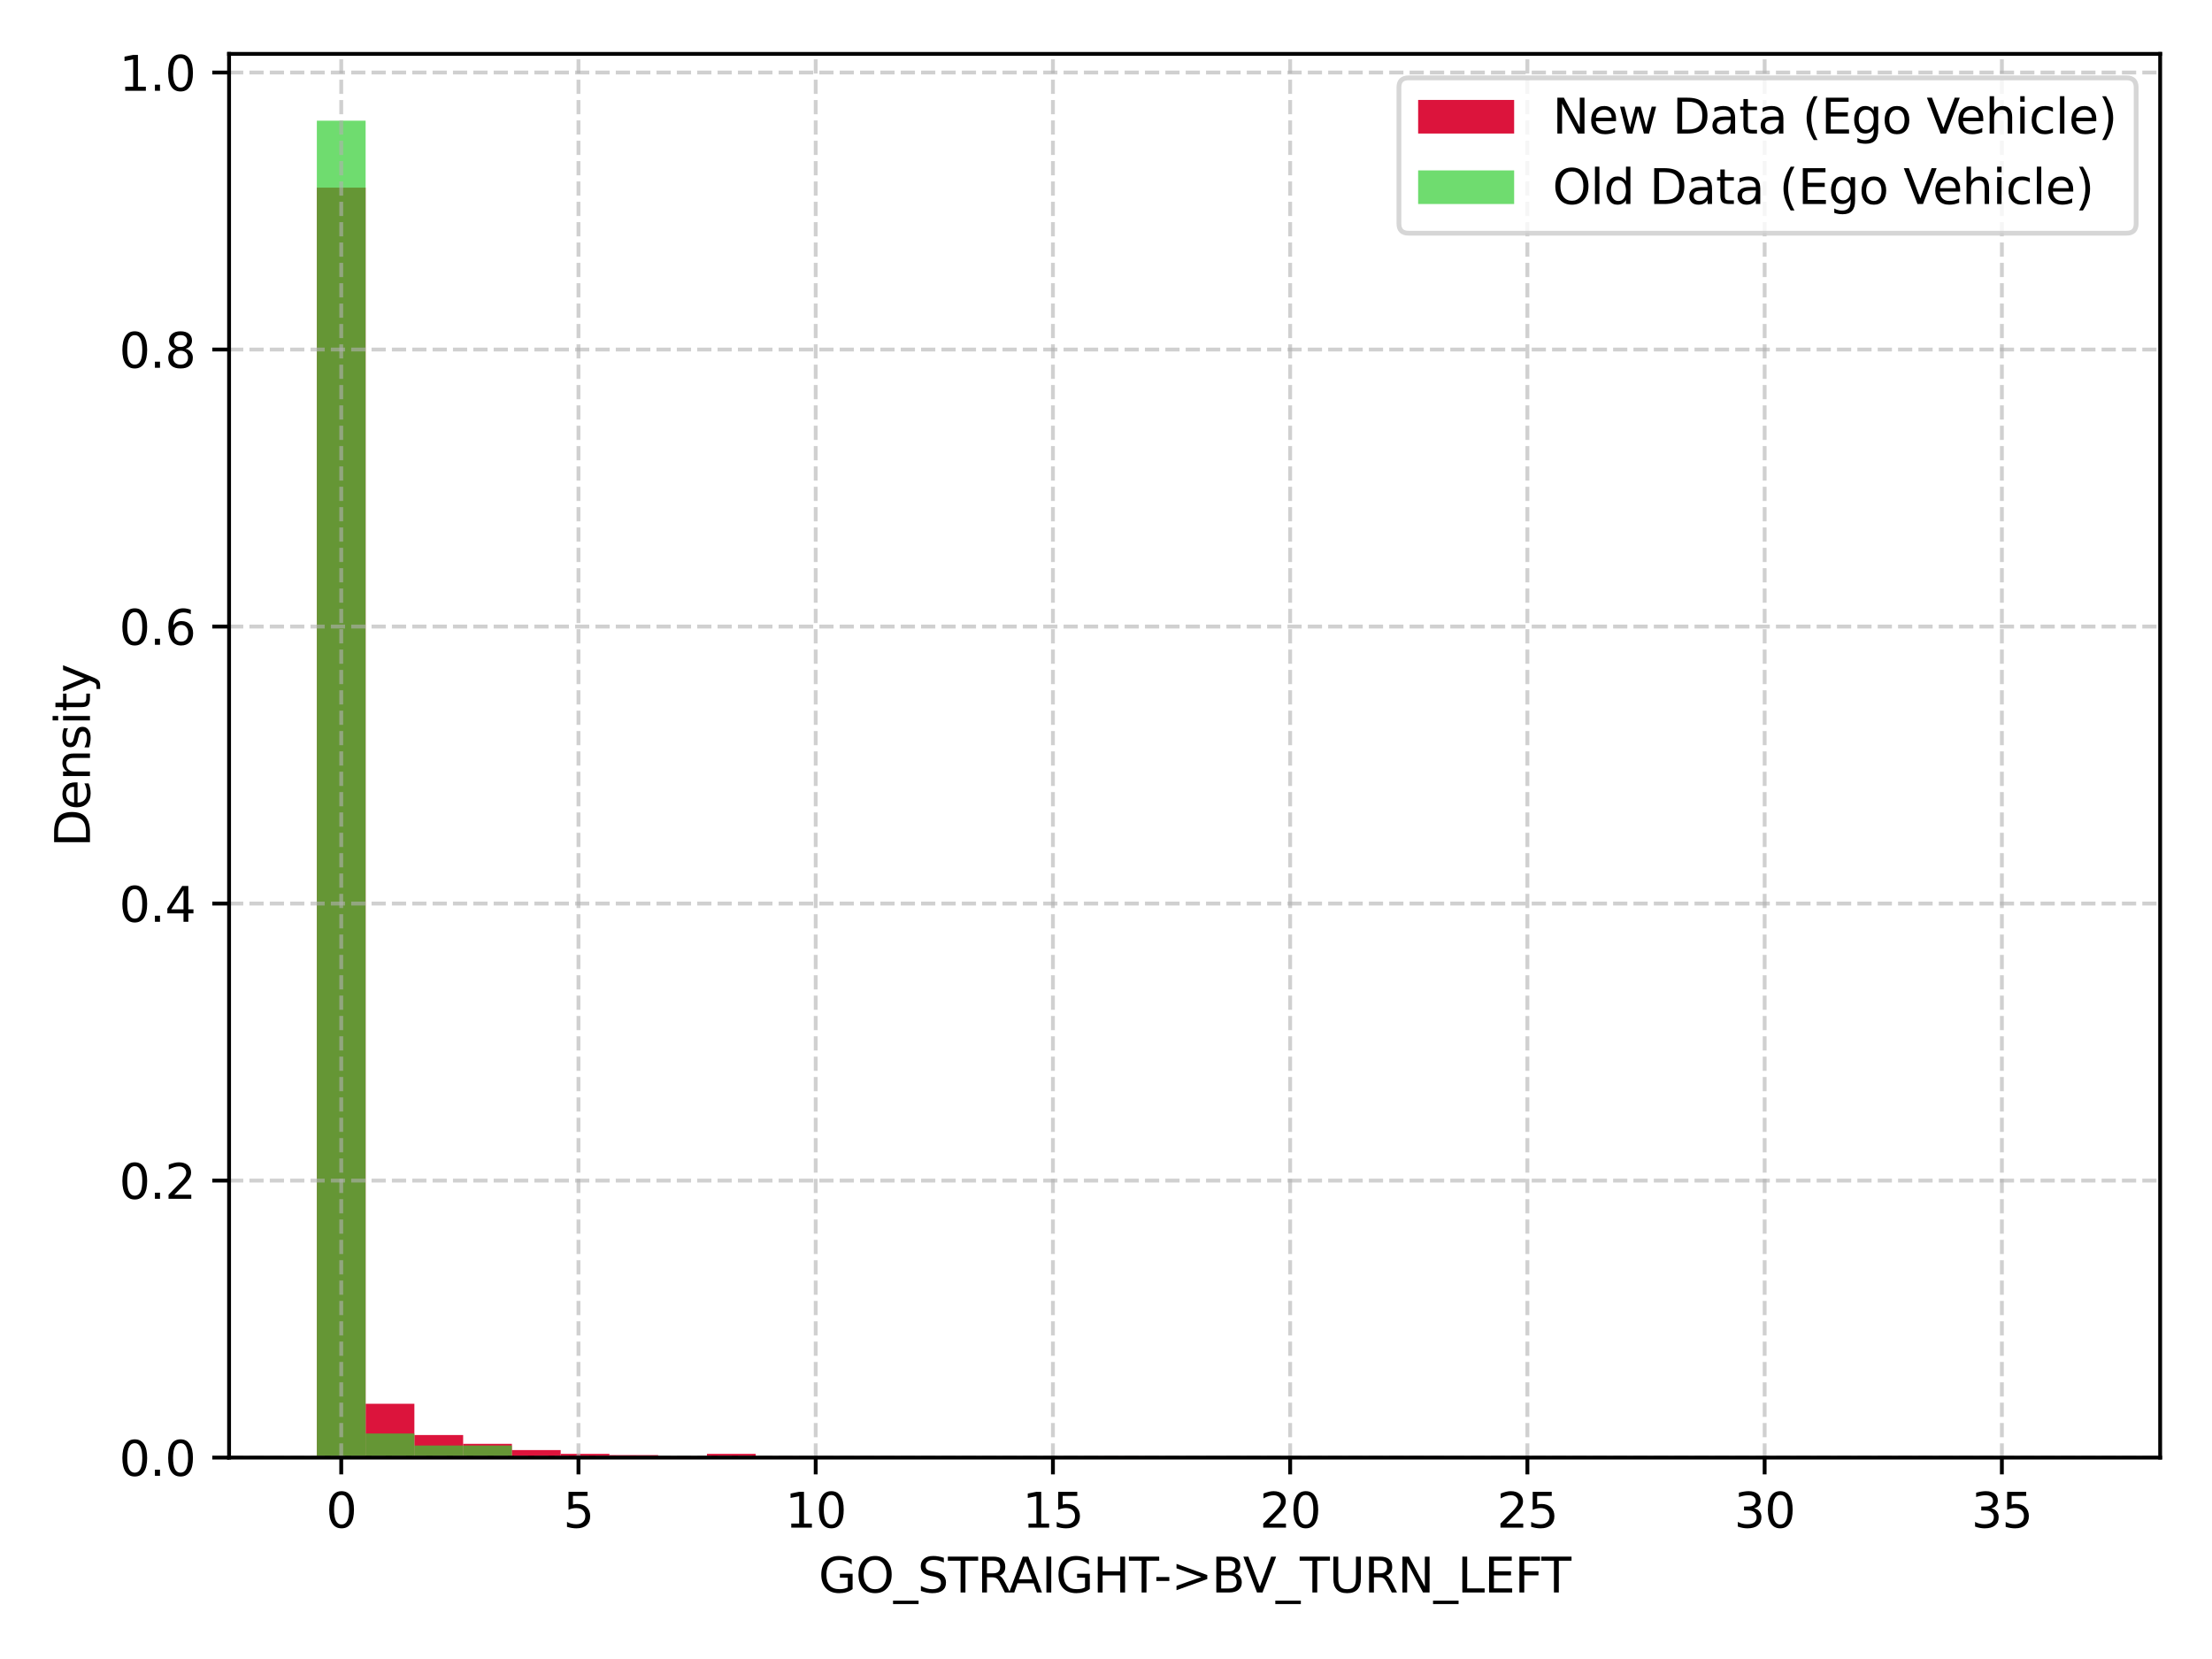 <?xml version="1.0" encoding="utf-8" standalone="no"?>
<!DOCTYPE svg PUBLIC "-//W3C//DTD SVG 1.1//EN"
  "http://www.w3.org/Graphics/SVG/1.1/DTD/svg11.dtd">
<svg xmlns:xlink="http://www.w3.org/1999/xlink" width="460.8pt" height="345.6pt" viewBox="0 0 460.8 345.6" xmlns="http://www.w3.org/2000/svg" version="1.1">
 <defs>
  <style type="text/css">*{stroke-linejoin: round; stroke-linecap: butt}</style>
 </defs>
 <g id="figure_1">
  <g id="patch_1">
   <path d="M 0 345.6 
L 460.8 345.6 
L 460.8 0 
L 0 0 
z
" style="fill: #ffffff"/>
  </g>
  <g id="axes_1">
   <g id="patch_2">
    <path d="M 47.72 303.64 
L 450 303.64 
L 450 11.221 
L 47.72 11.221 
z
" style="fill: #ffffff"/>
   </g>
   <g id="patch_3">
    <path d="M 66.005 303.64 
L 76.164 303.64 
L 76.164 39.089 
L 66.005 39.089 
z
" clip-path="url(#pa6189a3e69)" style="fill: #dc143c"/>
   </g>
   <g id="patch_4">
    <path d="M 76.164 303.64 
L 86.323 303.64 
L 86.323 292.432 
L 76.164 292.432 
z
" clip-path="url(#pa6189a3e69)" style="fill: #dc143c"/>
   </g>
   <g id="patch_5">
    <path d="M 86.323 303.64 
L 96.481 303.64 
L 96.481 298.948 
L 86.323 298.948 
z
" clip-path="url(#pa6189a3e69)" style="fill: #dc143c"/>
   </g>
   <g id="patch_6">
    <path d="M 96.481 303.64 
L 106.64 303.64 
L 106.64 300.773 
L 96.481 300.773 
z
" clip-path="url(#pa6189a3e69)" style="fill: #dc143c"/>
   </g>
   <g id="patch_7">
    <path d="M 106.64 303.64 
L 116.798 303.64 
L 116.798 302.076 
L 106.64 302.076 
z
" clip-path="url(#pa6189a3e69)" style="fill: #dc143c"/>
   </g>
   <g id="patch_8">
    <path d="M 116.798 303.64 
L 126.957 303.64 
L 126.957 302.858 
L 116.798 302.858 
z
" clip-path="url(#pa6189a3e69)" style="fill: #dc143c"/>
   </g>
   <g id="patch_9">
    <path d="M 126.957 303.64 
L 137.116 303.64 
L 137.116 303.119 
L 126.957 303.119 
z
" clip-path="url(#pa6189a3e69)" style="fill: #dc143c"/>
   </g>
   <g id="patch_10">
    <path d="M 137.116 303.64 
L 147.274 303.64 
L 147.274 303.379 
L 137.116 303.379 
z
" clip-path="url(#pa6189a3e69)" style="fill: #dc143c"/>
   </g>
   <g id="patch_11">
    <path d="M 147.274 303.64 
L 157.433 303.64 
L 157.433 302.858 
L 147.274 302.858 
z
" clip-path="url(#pa6189a3e69)" style="fill: #dc143c"/>
   </g>
   <g id="patch_12">
    <path d="M 157.433 303.64 
L 167.591 303.64 
L 167.591 303.379 
L 157.433 303.379 
z
" clip-path="url(#pa6189a3e69)" style="fill: #dc143c"/>
   </g>
   <g id="patch_13">
    <path d="M 167.591 303.64 
L 177.75 303.64 
L 177.75 303.64 
L 167.591 303.64 
z
" clip-path="url(#pa6189a3e69)" style="fill: #dc143c"/>
   </g>
   <g id="patch_14">
    <path d="M 177.75 303.64 
L 187.908 303.64 
L 187.908 303.379 
L 177.75 303.379 
z
" clip-path="url(#pa6189a3e69)" style="fill: #dc143c"/>
   </g>
   <g id="patch_15">
    <path d="M 187.908 303.64 
L 198.067 303.64 
L 198.067 303.64 
L 187.908 303.64 
z
" clip-path="url(#pa6189a3e69)" style="fill: #dc143c"/>
   </g>
   <g id="patch_16">
    <path d="M 198.067 303.64 
L 208.226 303.64 
L 208.226 303.64 
L 198.067 303.64 
z
" clip-path="url(#pa6189a3e69)" style="fill: #dc143c"/>
   </g>
   <g id="patch_17">
    <path d="M 208.226 303.64 
L 218.384 303.64 
L 218.384 303.64 
L 208.226 303.64 
z
" clip-path="url(#pa6189a3e69)" style="fill: #dc143c"/>
   </g>
   <g id="patch_18">
    <path d="M 218.384 303.64 
L 228.543 303.64 
L 228.543 303.64 
L 218.384 303.64 
z
" clip-path="url(#pa6189a3e69)" style="fill: #dc143c"/>
   </g>
   <g id="patch_19">
    <path d="M 228.543 303.64 
L 238.701 303.64 
L 238.701 303.379 
L 228.543 303.379 
z
" clip-path="url(#pa6189a3e69)" style="fill: #dc143c"/>
   </g>
   <g id="patch_20">
    <path d="M 238.701 303.64 
L 248.86 303.64 
L 248.86 303.64 
L 238.701 303.64 
z
" clip-path="url(#pa6189a3e69)" style="fill: #dc143c"/>
   </g>
   <g id="patch_21">
    <path d="M 248.86 303.64 
L 259.019 303.64 
L 259.019 303.64 
L 248.86 303.64 
z
" clip-path="url(#pa6189a3e69)" style="fill: #dc143c"/>
   </g>
   <g id="patch_22">
    <path d="M 259.019 303.64 
L 269.177 303.64 
L 269.177 303.64 
L 259.019 303.64 
z
" clip-path="url(#pa6189a3e69)" style="fill: #dc143c"/>
   </g>
   <g id="patch_23">
    <path d="M 269.177 303.64 
L 279.336 303.64 
L 279.336 303.64 
L 269.177 303.64 
z
" clip-path="url(#pa6189a3e69)" style="fill: #dc143c"/>
   </g>
   <g id="patch_24">
    <path d="M 279.336 303.64 
L 289.494 303.64 
L 289.494 303.64 
L 279.336 303.64 
z
" clip-path="url(#pa6189a3e69)" style="fill: #dc143c"/>
   </g>
   <g id="patch_25">
    <path d="M 289.494 303.64 
L 299.653 303.64 
L 299.653 303.379 
L 289.494 303.379 
z
" clip-path="url(#pa6189a3e69)" style="fill: #dc143c"/>
   </g>
   <g id="patch_26">
    <path d="M 299.653 303.64 
L 309.812 303.64 
L 309.812 303.64 
L 299.653 303.64 
z
" clip-path="url(#pa6189a3e69)" style="fill: #dc143c"/>
   </g>
   <g id="patch_27">
    <path d="M 309.812 303.64 
L 319.97 303.64 
L 319.97 303.64 
L 309.812 303.64 
z
" clip-path="url(#pa6189a3e69)" style="fill: #dc143c"/>
   </g>
   <g id="patch_28">
    <path d="M 319.97 303.64 
L 330.129 303.64 
L 330.129 303.64 
L 319.97 303.64 
z
" clip-path="url(#pa6189a3e69)" style="fill: #dc143c"/>
   </g>
   <g id="patch_29">
    <path d="M 330.129 303.64 
L 340.287 303.64 
L 340.287 303.64 
L 330.129 303.64 
z
" clip-path="url(#pa6189a3e69)" style="fill: #dc143c"/>
   </g>
   <g id="patch_30">
    <path d="M 340.287 303.64 
L 350.446 303.64 
L 350.446 303.64 
L 340.287 303.64 
z
" clip-path="url(#pa6189a3e69)" style="fill: #dc143c"/>
   </g>
   <g id="patch_31">
    <path d="M 350.446 303.64 
L 360.604 303.64 
L 360.604 303.64 
L 350.446 303.64 
z
" clip-path="url(#pa6189a3e69)" style="fill: #dc143c"/>
   </g>
   <g id="patch_32">
    <path d="M 360.604 303.64 
L 370.763 303.64 
L 370.763 303.64 
L 360.604 303.64 
z
" clip-path="url(#pa6189a3e69)" style="fill: #dc143c"/>
   </g>
   <g id="patch_33">
    <path d="M 370.763 303.64 
L 380.922 303.64 
L 380.922 303.64 
L 370.763 303.64 
z
" clip-path="url(#pa6189a3e69)" style="fill: #dc143c"/>
   </g>
   <g id="patch_34">
    <path d="M 380.922 303.64 
L 391.08 303.64 
L 391.08 303.64 
L 380.922 303.64 
z
" clip-path="url(#pa6189a3e69)" style="fill: #dc143c"/>
   </g>
   <g id="patch_35">
    <path d="M 391.08 303.64 
L 401.239 303.64 
L 401.239 303.379 
L 391.08 303.379 
z
" clip-path="url(#pa6189a3e69)" style="fill: #dc143c"/>
   </g>
   <g id="patch_36">
    <path d="M 401.239 303.64 
L 411.397 303.64 
L 411.397 303.64 
L 401.239 303.64 
z
" clip-path="url(#pa6189a3e69)" style="fill: #dc143c"/>
   </g>
   <g id="patch_37">
    <path d="M 411.397 303.64 
L 421.556 303.64 
L 421.556 303.64 
L 411.397 303.64 
z
" clip-path="url(#pa6189a3e69)" style="fill: #dc143c"/>
   </g>
   <g id="patch_38">
    <path d="M 421.556 303.64 
L 431.715 303.64 
L 431.715 303.64 
L 421.556 303.64 
z
" clip-path="url(#pa6189a3e69)" style="fill: #dc143c"/>
   </g>
   <g id="patch_39">
    <path d="M 66.005 303.64 
L 76.164 303.64 
L 76.164 25.146 
L 66.005 25.146 
z
" clip-path="url(#pa6189a3e69)" style="fill: #32cd32; opacity: 0.7"/>
   </g>
   <g id="patch_40">
    <path d="M 76.164 303.64 
L 86.323 303.64 
L 86.323 298.622 
L 76.164 298.622 
z
" clip-path="url(#pa6189a3e69)" style="fill: #32cd32; opacity: 0.7"/>
   </g>
   <g id="patch_41">
    <path d="M 86.323 303.64 
L 96.481 303.64 
L 96.481 301.131 
L 86.323 301.131 
z
" clip-path="url(#pa6189a3e69)" style="fill: #32cd32; opacity: 0.7"/>
   </g>
   <g id="patch_42">
    <path d="M 96.481 303.64 
L 106.64 303.64 
L 106.64 301.131 
L 96.481 301.131 
z
" clip-path="url(#pa6189a3e69)" style="fill: #32cd32; opacity: 0.7"/>
   </g>
   <g id="patch_43">
    <path d="M 106.64 303.64 
L 116.798 303.64 
L 116.798 303.64 
L 106.64 303.64 
z
" clip-path="url(#pa6189a3e69)" style="fill: #32cd32; opacity: 0.7"/>
   </g>
   <g id="patch_44">
    <path d="M 116.798 303.64 
L 126.957 303.64 
L 126.957 303.64 
L 116.798 303.64 
z
" clip-path="url(#pa6189a3e69)" style="fill: #32cd32; opacity: 0.7"/>
   </g>
   <g id="patch_45">
    <path d="M 126.957 303.64 
L 137.116 303.64 
L 137.116 303.64 
L 126.957 303.64 
z
" clip-path="url(#pa6189a3e69)" style="fill: #32cd32; opacity: 0.7"/>
   </g>
   <g id="patch_46">
    <path d="M 137.116 303.64 
L 147.274 303.64 
L 147.274 303.64 
L 137.116 303.64 
z
" clip-path="url(#pa6189a3e69)" style="fill: #32cd32; opacity: 0.7"/>
   </g>
   <g id="patch_47">
    <path d="M 147.274 303.64 
L 157.433 303.64 
L 157.433 303.64 
L 147.274 303.64 
z
" clip-path="url(#pa6189a3e69)" style="fill: #32cd32; opacity: 0.7"/>
   </g>
   <g id="patch_48">
    <path d="M 157.433 303.64 
L 167.591 303.64 
L 167.591 303.64 
L 157.433 303.64 
z
" clip-path="url(#pa6189a3e69)" style="fill: #32cd32; opacity: 0.7"/>
   </g>
   <g id="patch_49">
    <path d="M 167.591 303.64 
L 177.75 303.64 
L 177.75 303.64 
L 167.591 303.64 
z
" clip-path="url(#pa6189a3e69)" style="fill: #32cd32; opacity: 0.7"/>
   </g>
   <g id="patch_50">
    <path d="M 177.75 303.64 
L 187.908 303.64 
L 187.908 303.64 
L 177.75 303.64 
z
" clip-path="url(#pa6189a3e69)" style="fill: #32cd32; opacity: 0.7"/>
   </g>
   <g id="patch_51">
    <path d="M 187.908 303.64 
L 198.067 303.64 
L 198.067 303.64 
L 187.908 303.64 
z
" clip-path="url(#pa6189a3e69)" style="fill: #32cd32; opacity: 0.7"/>
   </g>
   <g id="patch_52">
    <path d="M 198.067 303.64 
L 208.226 303.64 
L 208.226 303.64 
L 198.067 303.64 
z
" clip-path="url(#pa6189a3e69)" style="fill: #32cd32; opacity: 0.7"/>
   </g>
   <g id="patch_53">
    <path d="M 208.226 303.64 
L 218.384 303.64 
L 218.384 303.64 
L 208.226 303.64 
z
" clip-path="url(#pa6189a3e69)" style="fill: #32cd32; opacity: 0.7"/>
   </g>
   <g id="patch_54">
    <path d="M 218.384 303.64 
L 228.543 303.64 
L 228.543 303.64 
L 218.384 303.64 
z
" clip-path="url(#pa6189a3e69)" style="fill: #32cd32; opacity: 0.7"/>
   </g>
   <g id="patch_55">
    <path d="M 228.543 303.64 
L 238.701 303.64 
L 238.701 303.64 
L 228.543 303.64 
z
" clip-path="url(#pa6189a3e69)" style="fill: #32cd32; opacity: 0.7"/>
   </g>
   <g id="patch_56">
    <path d="M 238.701 303.64 
L 248.86 303.64 
L 248.86 303.64 
L 238.701 303.64 
z
" clip-path="url(#pa6189a3e69)" style="fill: #32cd32; opacity: 0.7"/>
   </g>
   <g id="patch_57">
    <path d="M 248.86 303.64 
L 259.019 303.64 
L 259.019 303.64 
L 248.86 303.64 
z
" clip-path="url(#pa6189a3e69)" style="fill: #32cd32; opacity: 0.7"/>
   </g>
   <g id="patch_58">
    <path d="M 259.019 303.64 
L 269.177 303.64 
L 269.177 303.64 
L 259.019 303.64 
z
" clip-path="url(#pa6189a3e69)" style="fill: #32cd32; opacity: 0.7"/>
   </g>
   <g id="patch_59">
    <path d="M 269.177 303.64 
L 279.336 303.64 
L 279.336 303.64 
L 269.177 303.64 
z
" clip-path="url(#pa6189a3e69)" style="fill: #32cd32; opacity: 0.7"/>
   </g>
   <g id="patch_60">
    <path d="M 279.336 303.64 
L 289.494 303.64 
L 289.494 303.64 
L 279.336 303.64 
z
" clip-path="url(#pa6189a3e69)" style="fill: #32cd32; opacity: 0.7"/>
   </g>
   <g id="patch_61">
    <path d="M 289.494 303.64 
L 299.653 303.64 
L 299.653 303.64 
L 289.494 303.64 
z
" clip-path="url(#pa6189a3e69)" style="fill: #32cd32; opacity: 0.7"/>
   </g>
   <g id="patch_62">
    <path d="M 299.653 303.64 
L 309.812 303.64 
L 309.812 303.64 
L 299.653 303.64 
z
" clip-path="url(#pa6189a3e69)" style="fill: #32cd32; opacity: 0.7"/>
   </g>
   <g id="patch_63">
    <path d="M 309.812 303.64 
L 319.97 303.64 
L 319.97 303.64 
L 309.812 303.64 
z
" clip-path="url(#pa6189a3e69)" style="fill: #32cd32; opacity: 0.7"/>
   </g>
   <g id="patch_64">
    <path d="M 319.97 303.64 
L 330.129 303.64 
L 330.129 303.64 
L 319.97 303.64 
z
" clip-path="url(#pa6189a3e69)" style="fill: #32cd32; opacity: 0.7"/>
   </g>
   <g id="patch_65">
    <path d="M 330.129 303.64 
L 340.287 303.64 
L 340.287 303.64 
L 330.129 303.64 
z
" clip-path="url(#pa6189a3e69)" style="fill: #32cd32; opacity: 0.7"/>
   </g>
   <g id="patch_66">
    <path d="M 340.287 303.64 
L 350.446 303.64 
L 350.446 303.64 
L 340.287 303.64 
z
" clip-path="url(#pa6189a3e69)" style="fill: #32cd32; opacity: 0.7"/>
   </g>
   <g id="patch_67">
    <path d="M 350.446 303.64 
L 360.604 303.64 
L 360.604 303.64 
L 350.446 303.64 
z
" clip-path="url(#pa6189a3e69)" style="fill: #32cd32; opacity: 0.7"/>
   </g>
   <g id="patch_68">
    <path d="M 360.604 303.64 
L 370.763 303.64 
L 370.763 303.64 
L 360.604 303.64 
z
" clip-path="url(#pa6189a3e69)" style="fill: #32cd32; opacity: 0.7"/>
   </g>
   <g id="patch_69">
    <path d="M 370.763 303.64 
L 380.922 303.64 
L 380.922 303.64 
L 370.763 303.64 
z
" clip-path="url(#pa6189a3e69)" style="fill: #32cd32; opacity: 0.7"/>
   </g>
   <g id="patch_70">
    <path d="M 380.922 303.64 
L 391.08 303.64 
L 391.08 303.64 
L 380.922 303.64 
z
" clip-path="url(#pa6189a3e69)" style="fill: #32cd32; opacity: 0.7"/>
   </g>
   <g id="patch_71">
    <path d="M 391.08 303.64 
L 401.239 303.64 
L 401.239 303.64 
L 391.08 303.64 
z
" clip-path="url(#pa6189a3e69)" style="fill: #32cd32; opacity: 0.7"/>
   </g>
   <g id="patch_72">
    <path d="M 401.239 303.64 
L 411.397 303.64 
L 411.397 303.64 
L 401.239 303.64 
z
" clip-path="url(#pa6189a3e69)" style="fill: #32cd32; opacity: 0.7"/>
   </g>
   <g id="patch_73">
    <path d="M 411.397 303.64 
L 421.556 303.64 
L 421.556 303.64 
L 411.397 303.64 
z
" clip-path="url(#pa6189a3e69)" style="fill: #32cd32; opacity: 0.7"/>
   </g>
   <g id="patch_74">
    <path d="M 421.556 303.64 
L 431.715 303.64 
L 431.715 303.64 
L 421.556 303.64 
z
" clip-path="url(#pa6189a3e69)" style="fill: #32cd32; opacity: 0.7"/>
   </g>
   <g id="matplotlib.axis_1">
    <g id="xtick_1">
     <g id="line2d_1">
      <path d="M 71.085 303.64 
L 71.085 11.221 
" clip-path="url(#pa6189a3e69)" style="fill: none; stroke-dasharray: 2.96,1.28; stroke-dashoffset: 0; stroke: #b0b0b0; stroke-opacity: 0.6; stroke-width: 0.8"/>
     </g>
     <g id="line2d_2">
      <defs>
       <path id="m0d060a43d4" d="M 0 0 
L 0 3.5 
" style="stroke: #000000; stroke-width: 0.8"/>
      </defs>
      <g>
       <use xlink:href="#m0d060a43d4" x="71.085" y="303.64" style="stroke: #000000; stroke-width: 0.8"/>
      </g>
     </g>
     <g id="text_1">
      <!-- 0 -->
      <g transform="translate(67.903 318.238) scale(0.1 -0.1)">
       <defs>
        <path id="DejaVuSans-30" d="M 2034 4250 
Q 1547 4250 1301 3770 
Q 1056 3291 1056 2328 
Q 1056 1369 1301 889 
Q 1547 409 2034 409 
Q 2525 409 2770 889 
Q 3016 1369 3016 2328 
Q 3016 3291 2770 3770 
Q 2525 4250 2034 4250 
z
M 2034 4750 
Q 2819 4750 3233 4129 
Q 3647 3509 3647 2328 
Q 3647 1150 3233 529 
Q 2819 -91 2034 -91 
Q 1250 -91 836 529 
Q 422 1150 422 2328 
Q 422 3509 836 4129 
Q 1250 4750 2034 4750 
z
" transform="scale(0.016)"/>
       </defs>
       <use xlink:href="#DejaVuSans-30"/>
      </g>
     </g>
    </g>
    <g id="xtick_2">
     <g id="line2d_3">
      <path d="M 120.505 303.64 
L 120.505 11.221 
" clip-path="url(#pa6189a3e69)" style="fill: none; stroke-dasharray: 2.96,1.28; stroke-dashoffset: 0; stroke: #b0b0b0; stroke-opacity: 0.6; stroke-width: 0.8"/>
     </g>
     <g id="line2d_4">
      <g>
       <use xlink:href="#m0d060a43d4" x="120.505" y="303.64" style="stroke: #000000; stroke-width: 0.8"/>
      </g>
     </g>
     <g id="text_2">
      <!-- 5 -->
      <g transform="translate(117.324 318.238) scale(0.1 -0.1)">
       <defs>
        <path id="DejaVuSans-35" d="M 691 4666 
L 3169 4666 
L 3169 4134 
L 1269 4134 
L 1269 2991 
Q 1406 3038 1543 3061 
Q 1681 3084 1819 3084 
Q 2600 3084 3056 2656 
Q 3513 2228 3513 1497 
Q 3513 744 3044 326 
Q 2575 -91 1722 -91 
Q 1428 -91 1123 -41 
Q 819 9 494 109 
L 494 744 
Q 775 591 1075 516 
Q 1375 441 1709 441 
Q 2250 441 2565 725 
Q 2881 1009 2881 1497 
Q 2881 1984 2565 2268 
Q 2250 2553 1709 2553 
Q 1456 2553 1204 2497 
Q 953 2441 691 2322 
L 691 4666 
z
" transform="scale(0.016)"/>
       </defs>
       <use xlink:href="#DejaVuSans-35"/>
      </g>
     </g>
    </g>
    <g id="xtick_3">
     <g id="line2d_5">
      <path d="M 169.925 303.64 
L 169.925 11.221 
" clip-path="url(#pa6189a3e69)" style="fill: none; stroke-dasharray: 2.96,1.28; stroke-dashoffset: 0; stroke: #b0b0b0; stroke-opacity: 0.6; stroke-width: 0.8"/>
     </g>
     <g id="line2d_6">
      <g>
       <use xlink:href="#m0d060a43d4" x="169.925" y="303.64" style="stroke: #000000; stroke-width: 0.8"/>
      </g>
     </g>
     <g id="text_3">
      <!-- 10 -->
      <g transform="translate(163.563 318.238) scale(0.1 -0.1)">
       <defs>
        <path id="DejaVuSans-31" d="M 794 531 
L 1825 531 
L 1825 4091 
L 703 3866 
L 703 4441 
L 1819 4666 
L 2450 4666 
L 2450 531 
L 3481 531 
L 3481 0 
L 794 0 
L 794 531 
z
" transform="scale(0.016)"/>
       </defs>
       <use xlink:href="#DejaVuSans-31"/>
       <use xlink:href="#DejaVuSans-30" x="63.623"/>
      </g>
     </g>
    </g>
    <g id="xtick_4">
     <g id="line2d_7">
      <path d="M 219.345 303.64 
L 219.345 11.221 
" clip-path="url(#pa6189a3e69)" style="fill: none; stroke-dasharray: 2.96,1.28; stroke-dashoffset: 0; stroke: #b0b0b0; stroke-opacity: 0.6; stroke-width: 0.8"/>
     </g>
     <g id="line2d_8">
      <g>
       <use xlink:href="#m0d060a43d4" x="219.345" y="303.64" style="stroke: #000000; stroke-width: 0.8"/>
      </g>
     </g>
     <g id="text_4">
      <!-- 15 -->
      <g transform="translate(212.983 318.238) scale(0.1 -0.1)">
       <use xlink:href="#DejaVuSans-31"/>
       <use xlink:href="#DejaVuSans-35" x="63.623"/>
      </g>
     </g>
    </g>
    <g id="xtick_5">
     <g id="line2d_9">
      <path d="M 268.765 303.64 
L 268.765 11.221 
" clip-path="url(#pa6189a3e69)" style="fill: none; stroke-dasharray: 2.96,1.28; stroke-dashoffset: 0; stroke: #b0b0b0; stroke-opacity: 0.6; stroke-width: 0.8"/>
     </g>
     <g id="line2d_10">
      <g>
       <use xlink:href="#m0d060a43d4" x="268.765" y="303.64" style="stroke: #000000; stroke-width: 0.8"/>
      </g>
     </g>
     <g id="text_5">
      <!-- 20 -->
      <g transform="translate(262.403 318.238) scale(0.1 -0.1)">
       <defs>
        <path id="DejaVuSans-32" d="M 1228 531 
L 3431 531 
L 3431 0 
L 469 0 
L 469 531 
Q 828 903 1448 1529 
Q 2069 2156 2228 2338 
Q 2531 2678 2651 2914 
Q 2772 3150 2772 3378 
Q 2772 3750 2511 3984 
Q 2250 4219 1831 4219 
Q 1534 4219 1204 4116 
Q 875 4013 500 3803 
L 500 4441 
Q 881 4594 1212 4672 
Q 1544 4750 1819 4750 
Q 2544 4750 2975 4387 
Q 3406 4025 3406 3419 
Q 3406 3131 3298 2873 
Q 3191 2616 2906 2266 
Q 2828 2175 2409 1742 
Q 1991 1309 1228 531 
z
" transform="scale(0.016)"/>
       </defs>
       <use xlink:href="#DejaVuSans-32"/>
       <use xlink:href="#DejaVuSans-30" x="63.623"/>
      </g>
     </g>
    </g>
    <g id="xtick_6">
     <g id="line2d_11">
      <path d="M 318.185 303.64 
L 318.185 11.221 
" clip-path="url(#pa6189a3e69)" style="fill: none; stroke-dasharray: 2.96,1.28; stroke-dashoffset: 0; stroke: #b0b0b0; stroke-opacity: 0.6; stroke-width: 0.8"/>
     </g>
     <g id="line2d_12">
      <g>
       <use xlink:href="#m0d060a43d4" x="318.185" y="303.64" style="stroke: #000000; stroke-width: 0.8"/>
      </g>
     </g>
     <g id="text_6">
      <!-- 25 -->
      <g transform="translate(311.823 318.238) scale(0.1 -0.1)">
       <use xlink:href="#DejaVuSans-32"/>
       <use xlink:href="#DejaVuSans-35" x="63.623"/>
      </g>
     </g>
    </g>
    <g id="xtick_7">
     <g id="line2d_13">
      <path d="M 367.606 303.64 
L 367.606 11.221 
" clip-path="url(#pa6189a3e69)" style="fill: none; stroke-dasharray: 2.96,1.28; stroke-dashoffset: 0; stroke: #b0b0b0; stroke-opacity: 0.6; stroke-width: 0.8"/>
     </g>
     <g id="line2d_14">
      <g>
       <use xlink:href="#m0d060a43d4" x="367.606" y="303.64" style="stroke: #000000; stroke-width: 0.8"/>
      </g>
     </g>
     <g id="text_7">
      <!-- 30 -->
      <g transform="translate(361.243 318.238) scale(0.1 -0.1)">
       <defs>
        <path id="DejaVuSans-33" d="M 2597 2516 
Q 3050 2419 3304 2112 
Q 3559 1806 3559 1356 
Q 3559 666 3084 287 
Q 2609 -91 1734 -91 
Q 1441 -91 1130 -33 
Q 819 25 488 141 
L 488 750 
Q 750 597 1062 519 
Q 1375 441 1716 441 
Q 2309 441 2620 675 
Q 2931 909 2931 1356 
Q 2931 1769 2642 2001 
Q 2353 2234 1838 2234 
L 1294 2234 
L 1294 2753 
L 1863 2753 
Q 2328 2753 2575 2939 
Q 2822 3125 2822 3475 
Q 2822 3834 2567 4026 
Q 2313 4219 1838 4219 
Q 1578 4219 1281 4162 
Q 984 4106 628 3988 
L 628 4550 
Q 988 4650 1302 4700 
Q 1616 4750 1894 4750 
Q 2613 4750 3031 4423 
Q 3450 4097 3450 3541 
Q 3450 3153 3228 2886 
Q 3006 2619 2597 2516 
z
" transform="scale(0.016)"/>
       </defs>
       <use xlink:href="#DejaVuSans-33"/>
       <use xlink:href="#DejaVuSans-30" x="63.623"/>
      </g>
     </g>
    </g>
    <g id="xtick_8">
     <g id="line2d_15">
      <path d="M 417.026 303.64 
L 417.026 11.221 
" clip-path="url(#pa6189a3e69)" style="fill: none; stroke-dasharray: 2.96,1.28; stroke-dashoffset: 0; stroke: #b0b0b0; stroke-opacity: 0.6; stroke-width: 0.8"/>
     </g>
     <g id="line2d_16">
      <g>
       <use xlink:href="#m0d060a43d4" x="417.026" y="303.64" style="stroke: #000000; stroke-width: 0.8"/>
      </g>
     </g>
     <g id="text_8">
      <!-- 35 -->
      <g transform="translate(410.663 318.238) scale(0.1 -0.1)">
       <use xlink:href="#DejaVuSans-33"/>
       <use xlink:href="#DejaVuSans-35" x="63.623"/>
      </g>
     </g>
    </g>
    <g id="text_9">
     <!-- GO_STRAIGHT-&gt;BV_TURN_LEFT -->
     <g transform="translate(170.516 331.74) scale(0.1 -0.1)">
      <defs>
       <path id="DejaVuSans-47" d="M 3809 666 
L 3809 1919 
L 2778 1919 
L 2778 2438 
L 4434 2438 
L 4434 434 
Q 4069 175 3628 42 
Q 3188 -91 2688 -91 
Q 1594 -91 976 548 
Q 359 1188 359 2328 
Q 359 3472 976 4111 
Q 1594 4750 2688 4750 
Q 3144 4750 3555 4637 
Q 3966 4525 4313 4306 
L 4313 3634 
Q 3963 3931 3569 4081 
Q 3175 4231 2741 4231 
Q 1884 4231 1454 3753 
Q 1025 3275 1025 2328 
Q 1025 1384 1454 906 
Q 1884 428 2741 428 
Q 3075 428 3337 486 
Q 3600 544 3809 666 
z
" transform="scale(0.016)"/>
       <path id="DejaVuSans-4f" d="M 2522 4238 
Q 1834 4238 1429 3725 
Q 1025 3213 1025 2328 
Q 1025 1447 1429 934 
Q 1834 422 2522 422 
Q 3209 422 3611 934 
Q 4013 1447 4013 2328 
Q 4013 3213 3611 3725 
Q 3209 4238 2522 4238 
z
M 2522 4750 
Q 3503 4750 4090 4092 
Q 4678 3434 4678 2328 
Q 4678 1225 4090 567 
Q 3503 -91 2522 -91 
Q 1538 -91 948 565 
Q 359 1222 359 2328 
Q 359 3434 948 4092 
Q 1538 4750 2522 4750 
z
" transform="scale(0.016)"/>
       <path id="DejaVuSans-5f" d="M 3263 -1063 
L 3263 -1509 
L -63 -1509 
L -63 -1063 
L 3263 -1063 
z
" transform="scale(0.016)"/>
       <path id="DejaVuSans-53" d="M 3425 4513 
L 3425 3897 
Q 3066 4069 2747 4153 
Q 2428 4238 2131 4238 
Q 1616 4238 1336 4038 
Q 1056 3838 1056 3469 
Q 1056 3159 1242 3001 
Q 1428 2844 1947 2747 
L 2328 2669 
Q 3034 2534 3370 2195 
Q 3706 1856 3706 1288 
Q 3706 609 3251 259 
Q 2797 -91 1919 -91 
Q 1588 -91 1214 -16 
Q 841 59 441 206 
L 441 856 
Q 825 641 1194 531 
Q 1563 422 1919 422 
Q 2459 422 2753 634 
Q 3047 847 3047 1241 
Q 3047 1584 2836 1778 
Q 2625 1972 2144 2069 
L 1759 2144 
Q 1053 2284 737 2584 
Q 422 2884 422 3419 
Q 422 4038 858 4394 
Q 1294 4750 2059 4750 
Q 2388 4750 2728 4690 
Q 3069 4631 3425 4513 
z
" transform="scale(0.016)"/>
       <path id="DejaVuSans-54" d="M -19 4666 
L 3928 4666 
L 3928 4134 
L 2272 4134 
L 2272 0 
L 1638 0 
L 1638 4134 
L -19 4134 
L -19 4666 
z
" transform="scale(0.016)"/>
       <path id="DejaVuSans-52" d="M 2841 2188 
Q 3044 2119 3236 1894 
Q 3428 1669 3622 1275 
L 4263 0 
L 3584 0 
L 2988 1197 
Q 2756 1666 2539 1819 
Q 2322 1972 1947 1972 
L 1259 1972 
L 1259 0 
L 628 0 
L 628 4666 
L 2053 4666 
Q 2853 4666 3247 4331 
Q 3641 3997 3641 3322 
Q 3641 2881 3436 2590 
Q 3231 2300 2841 2188 
z
M 1259 4147 
L 1259 2491 
L 2053 2491 
Q 2509 2491 2742 2702 
Q 2975 2913 2975 3322 
Q 2975 3731 2742 3939 
Q 2509 4147 2053 4147 
L 1259 4147 
z
" transform="scale(0.016)"/>
       <path id="DejaVuSans-41" d="M 2188 4044 
L 1331 1722 
L 3047 1722 
L 2188 4044 
z
M 1831 4666 
L 2547 4666 
L 4325 0 
L 3669 0 
L 3244 1197 
L 1141 1197 
L 716 0 
L 50 0 
L 1831 4666 
z
" transform="scale(0.016)"/>
       <path id="DejaVuSans-49" d="M 628 4666 
L 1259 4666 
L 1259 0 
L 628 0 
L 628 4666 
z
" transform="scale(0.016)"/>
       <path id="DejaVuSans-48" d="M 628 4666 
L 1259 4666 
L 1259 2753 
L 3553 2753 
L 3553 4666 
L 4184 4666 
L 4184 0 
L 3553 0 
L 3553 2222 
L 1259 2222 
L 1259 0 
L 628 0 
L 628 4666 
z
" transform="scale(0.016)"/>
       <path id="DejaVuSans-2d" d="M 313 2009 
L 1997 2009 
L 1997 1497 
L 313 1497 
L 313 2009 
z
" transform="scale(0.016)"/>
       <path id="DejaVuSans-3e" d="M 678 3150 
L 678 3719 
L 4684 2266 
L 4684 1747 
L 678 294 
L 678 863 
L 3897 2003 
L 678 3150 
z
" transform="scale(0.016)"/>
       <path id="DejaVuSans-42" d="M 1259 2228 
L 1259 519 
L 2272 519 
Q 2781 519 3026 730 
Q 3272 941 3272 1375 
Q 3272 1813 3026 2020 
Q 2781 2228 2272 2228 
L 1259 2228 
z
M 1259 4147 
L 1259 2741 
L 2194 2741 
Q 2656 2741 2882 2914 
Q 3109 3088 3109 3444 
Q 3109 3797 2882 3972 
Q 2656 4147 2194 4147 
L 1259 4147 
z
M 628 4666 
L 2241 4666 
Q 2963 4666 3353 4366 
Q 3744 4066 3744 3513 
Q 3744 3084 3544 2831 
Q 3344 2578 2956 2516 
Q 3422 2416 3680 2098 
Q 3938 1781 3938 1306 
Q 3938 681 3513 340 
Q 3088 0 2303 0 
L 628 0 
L 628 4666 
z
" transform="scale(0.016)"/>
       <path id="DejaVuSans-56" d="M 1831 0 
L 50 4666 
L 709 4666 
L 2188 738 
L 3669 4666 
L 4325 4666 
L 2547 0 
L 1831 0 
z
" transform="scale(0.016)"/>
       <path id="DejaVuSans-55" d="M 556 4666 
L 1191 4666 
L 1191 1831 
Q 1191 1081 1462 751 
Q 1734 422 2344 422 
Q 2950 422 3222 751 
Q 3494 1081 3494 1831 
L 3494 4666 
L 4128 4666 
L 4128 1753 
Q 4128 841 3676 375 
Q 3225 -91 2344 -91 
Q 1459 -91 1007 375 
Q 556 841 556 1753 
L 556 4666 
z
" transform="scale(0.016)"/>
       <path id="DejaVuSans-4e" d="M 628 4666 
L 1478 4666 
L 3547 763 
L 3547 4666 
L 4159 4666 
L 4159 0 
L 3309 0 
L 1241 3903 
L 1241 0 
L 628 0 
L 628 4666 
z
" transform="scale(0.016)"/>
       <path id="DejaVuSans-4c" d="M 628 4666 
L 1259 4666 
L 1259 531 
L 3531 531 
L 3531 0 
L 628 0 
L 628 4666 
z
" transform="scale(0.016)"/>
       <path id="DejaVuSans-45" d="M 628 4666 
L 3578 4666 
L 3578 4134 
L 1259 4134 
L 1259 2753 
L 3481 2753 
L 3481 2222 
L 1259 2222 
L 1259 531 
L 3634 531 
L 3634 0 
L 628 0 
L 628 4666 
z
" transform="scale(0.016)"/>
       <path id="DejaVuSans-46" d="M 628 4666 
L 3309 4666 
L 3309 4134 
L 1259 4134 
L 1259 2759 
L 3109 2759 
L 3109 2228 
L 1259 2228 
L 1259 0 
L 628 0 
L 628 4666 
z
" transform="scale(0.016)"/>
      </defs>
      <use xlink:href="#DejaVuSans-47"/>
      <use xlink:href="#DejaVuSans-4f" x="77.49"/>
      <use xlink:href="#DejaVuSans-5f" x="156.201"/>
      <use xlink:href="#DejaVuSans-53" x="206.201"/>
      <use xlink:href="#DejaVuSans-54" x="269.678"/>
      <use xlink:href="#DejaVuSans-52" x="330.762"/>
      <use xlink:href="#DejaVuSans-41" x="396.244"/>
      <use xlink:href="#DejaVuSans-49" x="464.652"/>
      <use xlink:href="#DejaVuSans-47" x="494.145"/>
      <use xlink:href="#DejaVuSans-48" x="571.635"/>
      <use xlink:href="#DejaVuSans-54" x="646.83"/>
      <use xlink:href="#DejaVuSans-2d" x="698.789"/>
      <use xlink:href="#DejaVuSans-3e" x="734.873"/>
      <use xlink:href="#DejaVuSans-42" x="818.662"/>
      <use xlink:href="#DejaVuSans-56" x="884.141"/>
      <use xlink:href="#DejaVuSans-5f" x="952.549"/>
      <use xlink:href="#DejaVuSans-54" x="1002.549"/>
      <use xlink:href="#DejaVuSans-55" x="1063.633"/>
      <use xlink:href="#DejaVuSans-52" x="1136.826"/>
      <use xlink:href="#DejaVuSans-4e" x="1206.309"/>
      <use xlink:href="#DejaVuSans-5f" x="1281.113"/>
      <use xlink:href="#DejaVuSans-4c" x="1331.113"/>
      <use xlink:href="#DejaVuSans-45" x="1386.826"/>
      <use xlink:href="#DejaVuSans-46" x="1450.01"/>
      <use xlink:href="#DejaVuSans-54" x="1505.779"/>
     </g>
    </g>
   </g>
   <g id="matplotlib.axis_2">
    <g id="ytick_1">
     <g id="line2d_17">
      <path d="M 47.72 303.64 
L 450 303.64 
" clip-path="url(#pa6189a3e69)" style="fill: none; stroke-dasharray: 2.96,1.28; stroke-dashoffset: 0; stroke: #b0b0b0; stroke-opacity: 0.6; stroke-width: 0.8"/>
     </g>
     <g id="line2d_18">
      <defs>
       <path id="mc090779f88" d="M 0 0 
L -3.5 0 
" style="stroke: #000000; stroke-width: 0.8"/>
      </defs>
      <g>
       <use xlink:href="#mc090779f88" x="47.72" y="303.64" style="stroke: #000000; stroke-width: 0.8"/>
      </g>
     </g>
     <g id="text_10">
      <!-- 0.0 -->
      <g transform="translate(24.817 307.439) scale(0.1 -0.1)">
       <defs>
        <path id="DejaVuSans-2e" d="M 684 794 
L 1344 794 
L 1344 0 
L 684 0 
L 684 794 
z
" transform="scale(0.016)"/>
       </defs>
       <use xlink:href="#DejaVuSans-30"/>
       <use xlink:href="#DejaVuSans-2e" x="63.623"/>
       <use xlink:href="#DejaVuSans-30" x="95.41"/>
      </g>
     </g>
    </g>
    <g id="ytick_2">
     <g id="line2d_19">
      <path d="M 47.72 245.934 
L 450 245.934 
" clip-path="url(#pa6189a3e69)" style="fill: none; stroke-dasharray: 2.96,1.28; stroke-dashoffset: 0; stroke: #b0b0b0; stroke-opacity: 0.6; stroke-width: 0.8"/>
     </g>
     <g id="line2d_20">
      <g>
       <use xlink:href="#mc090779f88" x="47.72" y="245.934" style="stroke: #000000; stroke-width: 0.8"/>
      </g>
     </g>
     <g id="text_11">
      <!-- 0.2 -->
      <g transform="translate(24.817 249.733) scale(0.1 -0.1)">
       <use xlink:href="#DejaVuSans-30"/>
       <use xlink:href="#DejaVuSans-2e" x="63.623"/>
       <use xlink:href="#DejaVuSans-32" x="95.41"/>
      </g>
     </g>
    </g>
    <g id="ytick_3">
     <g id="line2d_21">
      <path d="M 47.72 188.228 
L 450 188.228 
" clip-path="url(#pa6189a3e69)" style="fill: none; stroke-dasharray: 2.96,1.28; stroke-dashoffset: 0; stroke: #b0b0b0; stroke-opacity: 0.6; stroke-width: 0.8"/>
     </g>
     <g id="line2d_22">
      <g>
       <use xlink:href="#mc090779f88" x="47.72" y="188.228" style="stroke: #000000; stroke-width: 0.8"/>
      </g>
     </g>
     <g id="text_12">
      <!-- 0.4 -->
      <g transform="translate(24.817 192.027) scale(0.1 -0.1)">
       <defs>
        <path id="DejaVuSans-34" d="M 2419 4116 
L 825 1625 
L 2419 1625 
L 2419 4116 
z
M 2253 4666 
L 3047 4666 
L 3047 1625 
L 3713 1625 
L 3713 1100 
L 3047 1100 
L 3047 0 
L 2419 0 
L 2419 1100 
L 313 1100 
L 313 1709 
L 2253 4666 
z
" transform="scale(0.016)"/>
       </defs>
       <use xlink:href="#DejaVuSans-30"/>
       <use xlink:href="#DejaVuSans-2e" x="63.623"/>
       <use xlink:href="#DejaVuSans-34" x="95.41"/>
      </g>
     </g>
    </g>
    <g id="ytick_4">
     <g id="line2d_23">
      <path d="M 47.72 130.522 
L 450 130.522 
" clip-path="url(#pa6189a3e69)" style="fill: none; stroke-dasharray: 2.96,1.28; stroke-dashoffset: 0; stroke: #b0b0b0; stroke-opacity: 0.6; stroke-width: 0.8"/>
     </g>
     <g id="line2d_24">
      <g>
       <use xlink:href="#mc090779f88" x="47.72" y="130.522" style="stroke: #000000; stroke-width: 0.8"/>
      </g>
     </g>
     <g id="text_13">
      <!-- 0.6 -->
      <g transform="translate(24.817 134.321) scale(0.1 -0.1)">
       <defs>
        <path id="DejaVuSans-36" d="M 2113 2584 
Q 1688 2584 1439 2293 
Q 1191 2003 1191 1497 
Q 1191 994 1439 701 
Q 1688 409 2113 409 
Q 2538 409 2786 701 
Q 3034 994 3034 1497 
Q 3034 2003 2786 2293 
Q 2538 2584 2113 2584 
z
M 3366 4563 
L 3366 3988 
Q 3128 4100 2886 4159 
Q 2644 4219 2406 4219 
Q 1781 4219 1451 3797 
Q 1122 3375 1075 2522 
Q 1259 2794 1537 2939 
Q 1816 3084 2150 3084 
Q 2853 3084 3261 2657 
Q 3669 2231 3669 1497 
Q 3669 778 3244 343 
Q 2819 -91 2113 -91 
Q 1303 -91 875 529 
Q 447 1150 447 2328 
Q 447 3434 972 4092 
Q 1497 4750 2381 4750 
Q 2619 4750 2861 4703 
Q 3103 4656 3366 4563 
z
" transform="scale(0.016)"/>
       </defs>
       <use xlink:href="#DejaVuSans-30"/>
       <use xlink:href="#DejaVuSans-2e" x="63.623"/>
       <use xlink:href="#DejaVuSans-36" x="95.41"/>
      </g>
     </g>
    </g>
    <g id="ytick_5">
     <g id="line2d_25">
      <path d="M 47.72 72.816 
L 450 72.816 
" clip-path="url(#pa6189a3e69)" style="fill: none; stroke-dasharray: 2.96,1.28; stroke-dashoffset: 0; stroke: #b0b0b0; stroke-opacity: 0.6; stroke-width: 0.8"/>
     </g>
     <g id="line2d_26">
      <g>
       <use xlink:href="#mc090779f88" x="47.72" y="72.816" style="stroke: #000000; stroke-width: 0.8"/>
      </g>
     </g>
     <g id="text_14">
      <!-- 0.8 -->
      <g transform="translate(24.817 76.615) scale(0.1 -0.1)">
       <defs>
        <path id="DejaVuSans-38" d="M 2034 2216 
Q 1584 2216 1326 1975 
Q 1069 1734 1069 1313 
Q 1069 891 1326 650 
Q 1584 409 2034 409 
Q 2484 409 2743 651 
Q 3003 894 3003 1313 
Q 3003 1734 2745 1975 
Q 2488 2216 2034 2216 
z
M 1403 2484 
Q 997 2584 770 2862 
Q 544 3141 544 3541 
Q 544 4100 942 4425 
Q 1341 4750 2034 4750 
Q 2731 4750 3128 4425 
Q 3525 4100 3525 3541 
Q 3525 3141 3298 2862 
Q 3072 2584 2669 2484 
Q 3125 2378 3379 2068 
Q 3634 1759 3634 1313 
Q 3634 634 3220 271 
Q 2806 -91 2034 -91 
Q 1263 -91 848 271 
Q 434 634 434 1313 
Q 434 1759 690 2068 
Q 947 2378 1403 2484 
z
M 1172 3481 
Q 1172 3119 1398 2916 
Q 1625 2713 2034 2713 
Q 2441 2713 2670 2916 
Q 2900 3119 2900 3481 
Q 2900 3844 2670 4047 
Q 2441 4250 2034 4250 
Q 1625 4250 1398 4047 
Q 1172 3844 1172 3481 
z
" transform="scale(0.016)"/>
       </defs>
       <use xlink:href="#DejaVuSans-30"/>
       <use xlink:href="#DejaVuSans-2e" x="63.623"/>
       <use xlink:href="#DejaVuSans-38" x="95.41"/>
      </g>
     </g>
    </g>
    <g id="ytick_6">
     <g id="line2d_27">
      <path d="M 47.72 15.11 
L 450 15.11 
" clip-path="url(#pa6189a3e69)" style="fill: none; stroke-dasharray: 2.96,1.28; stroke-dashoffset: 0; stroke: #b0b0b0; stroke-opacity: 0.6; stroke-width: 0.8"/>
     </g>
     <g id="line2d_28">
      <g>
       <use xlink:href="#mc090779f88" x="47.72" y="15.11" style="stroke: #000000; stroke-width: 0.8"/>
      </g>
     </g>
     <g id="text_15">
      <!-- 1.0 -->
      <g transform="translate(24.817 18.909) scale(0.1 -0.1)">
       <use xlink:href="#DejaVuSans-31"/>
       <use xlink:href="#DejaVuSans-2e" x="63.623"/>
       <use xlink:href="#DejaVuSans-30" x="95.41"/>
      </g>
     </g>
    </g>
    <g id="text_16">
     <!-- Density -->
     <g transform="translate(18.737 176.439) rotate(-90) scale(0.1 -0.1)">
      <defs>
       <path id="DejaVuSans-44" d="M 1259 4147 
L 1259 519 
L 2022 519 
Q 2988 519 3436 956 
Q 3884 1394 3884 2338 
Q 3884 3275 3436 3711 
Q 2988 4147 2022 4147 
L 1259 4147 
z
M 628 4666 
L 1925 4666 
Q 3281 4666 3915 4102 
Q 4550 3538 4550 2338 
Q 4550 1131 3912 565 
Q 3275 0 1925 0 
L 628 0 
L 628 4666 
z
" transform="scale(0.016)"/>
       <path id="DejaVuSans-65" d="M 3597 1894 
L 3597 1613 
L 953 1613 
Q 991 1019 1311 708 
Q 1631 397 2203 397 
Q 2534 397 2845 478 
Q 3156 559 3463 722 
L 3463 178 
Q 3153 47 2828 -22 
Q 2503 -91 2169 -91 
Q 1331 -91 842 396 
Q 353 884 353 1716 
Q 353 2575 817 3079 
Q 1281 3584 2069 3584 
Q 2775 3584 3186 3129 
Q 3597 2675 3597 1894 
z
M 3022 2063 
Q 3016 2534 2758 2815 
Q 2500 3097 2075 3097 
Q 1594 3097 1305 2825 
Q 1016 2553 972 2059 
L 3022 2063 
z
" transform="scale(0.016)"/>
       <path id="DejaVuSans-6e" d="M 3513 2113 
L 3513 0 
L 2938 0 
L 2938 2094 
Q 2938 2591 2744 2837 
Q 2550 3084 2163 3084 
Q 1697 3084 1428 2787 
Q 1159 2491 1159 1978 
L 1159 0 
L 581 0 
L 581 3500 
L 1159 3500 
L 1159 2956 
Q 1366 3272 1645 3428 
Q 1925 3584 2291 3584 
Q 2894 3584 3203 3211 
Q 3513 2838 3513 2113 
z
" transform="scale(0.016)"/>
       <path id="DejaVuSans-73" d="M 2834 3397 
L 2834 2853 
Q 2591 2978 2328 3040 
Q 2066 3103 1784 3103 
Q 1356 3103 1142 2972 
Q 928 2841 928 2578 
Q 928 2378 1081 2264 
Q 1234 2150 1697 2047 
L 1894 2003 
Q 2506 1872 2764 1633 
Q 3022 1394 3022 966 
Q 3022 478 2636 193 
Q 2250 -91 1575 -91 
Q 1294 -91 989 -36 
Q 684 19 347 128 
L 347 722 
Q 666 556 975 473 
Q 1284 391 1588 391 
Q 1994 391 2212 530 
Q 2431 669 2431 922 
Q 2431 1156 2273 1281 
Q 2116 1406 1581 1522 
L 1381 1569 
Q 847 1681 609 1914 
Q 372 2147 372 2553 
Q 372 3047 722 3315 
Q 1072 3584 1716 3584 
Q 2034 3584 2315 3537 
Q 2597 3491 2834 3397 
z
" transform="scale(0.016)"/>
       <path id="DejaVuSans-69" d="M 603 3500 
L 1178 3500 
L 1178 0 
L 603 0 
L 603 3500 
z
M 603 4863 
L 1178 4863 
L 1178 4134 
L 603 4134 
L 603 4863 
z
" transform="scale(0.016)"/>
       <path id="DejaVuSans-74" d="M 1172 4494 
L 1172 3500 
L 2356 3500 
L 2356 3053 
L 1172 3053 
L 1172 1153 
Q 1172 725 1289 603 
Q 1406 481 1766 481 
L 2356 481 
L 2356 0 
L 1766 0 
Q 1100 0 847 248 
Q 594 497 594 1153 
L 594 3053 
L 172 3053 
L 172 3500 
L 594 3500 
L 594 4494 
L 1172 4494 
z
" transform="scale(0.016)"/>
       <path id="DejaVuSans-79" d="M 2059 -325 
Q 1816 -950 1584 -1140 
Q 1353 -1331 966 -1331 
L 506 -1331 
L 506 -850 
L 844 -850 
Q 1081 -850 1212 -737 
Q 1344 -625 1503 -206 
L 1606 56 
L 191 3500 
L 800 3500 
L 1894 763 
L 2988 3500 
L 3597 3500 
L 2059 -325 
z
" transform="scale(0.016)"/>
      </defs>
      <use xlink:href="#DejaVuSans-44"/>
      <use xlink:href="#DejaVuSans-65" x="77.002"/>
      <use xlink:href="#DejaVuSans-6e" x="138.525"/>
      <use xlink:href="#DejaVuSans-73" x="201.904"/>
      <use xlink:href="#DejaVuSans-69" x="254.004"/>
      <use xlink:href="#DejaVuSans-74" x="281.787"/>
      <use xlink:href="#DejaVuSans-79" x="320.996"/>
     </g>
    </g>
   </g>
   <g id="patch_75">
    <path d="M 47.72 303.64 
L 47.72 11.221 
" style="fill: none; stroke: #000000; stroke-width: 0.8; stroke-linejoin: miter; stroke-linecap: square"/>
   </g>
   <g id="patch_76">
    <path d="M 450 303.64 
L 450 11.221 
" style="fill: none; stroke: #000000; stroke-width: 0.8; stroke-linejoin: miter; stroke-linecap: square"/>
   </g>
   <g id="patch_77">
    <path d="M 47.72 303.64 
L 450 303.64 
" style="fill: none; stroke: #000000; stroke-width: 0.8; stroke-linejoin: miter; stroke-linecap: square"/>
   </g>
   <g id="patch_78">
    <path d="M 47.72 11.221 
L 450 11.221 
" style="fill: none; stroke: #000000; stroke-width: 0.8; stroke-linejoin: miter; stroke-linecap: square"/>
   </g>
   <g id="legend_1">
    <g id="patch_79">
     <path d="M 293.423 48.577 
L 443 48.577 
Q 445 48.577 445 46.577 
L 445 18.221 
Q 445 16.221 443 16.221 
L 293.423 16.221 
Q 291.423 16.221 291.423 18.221 
L 291.423 46.577 
Q 291.423 48.577 293.423 48.577 
z
" style="fill: #ffffff; opacity: 0.8; stroke: #cccccc; stroke-linejoin: miter"/>
    </g>
    <g id="patch_80">
     <path d="M 295.423 27.819 
L 315.423 27.819 
L 315.423 20.819 
L 295.423 20.819 
z
" style="fill: #dc143c"/>
    </g>
    <g id="text_17">
     <!-- New Data (Ego Vehicle) -->
     <g transform="translate(323.423 27.819) scale(0.1 -0.1)">
      <defs>
       <path id="DejaVuSans-77" d="M 269 3500 
L 844 3500 
L 1563 769 
L 2278 3500 
L 2956 3500 
L 3675 769 
L 4391 3500 
L 4966 3500 
L 4050 0 
L 3372 0 
L 2619 2869 
L 1863 0 
L 1184 0 
L 269 3500 
z
" transform="scale(0.016)"/>
       <path id="DejaVuSans-20" transform="scale(0.016)"/>
       <path id="DejaVuSans-61" d="M 2194 1759 
Q 1497 1759 1228 1600 
Q 959 1441 959 1056 
Q 959 750 1161 570 
Q 1363 391 1709 391 
Q 2188 391 2477 730 
Q 2766 1069 2766 1631 
L 2766 1759 
L 2194 1759 
z
M 3341 1997 
L 3341 0 
L 2766 0 
L 2766 531 
Q 2569 213 2275 61 
Q 1981 -91 1556 -91 
Q 1019 -91 701 211 
Q 384 513 384 1019 
Q 384 1609 779 1909 
Q 1175 2209 1959 2209 
L 2766 2209 
L 2766 2266 
Q 2766 2663 2505 2880 
Q 2244 3097 1772 3097 
Q 1472 3097 1187 3025 
Q 903 2953 641 2809 
L 641 3341 
Q 956 3463 1253 3523 
Q 1550 3584 1831 3584 
Q 2591 3584 2966 3190 
Q 3341 2797 3341 1997 
z
" transform="scale(0.016)"/>
       <path id="DejaVuSans-28" d="M 1984 4856 
Q 1566 4138 1362 3434 
Q 1159 2731 1159 2009 
Q 1159 1288 1364 580 
Q 1569 -128 1984 -844 
L 1484 -844 
Q 1016 -109 783 600 
Q 550 1309 550 2009 
Q 550 2706 781 3412 
Q 1013 4119 1484 4856 
L 1984 4856 
z
" transform="scale(0.016)"/>
       <path id="DejaVuSans-67" d="M 2906 1791 
Q 2906 2416 2648 2759 
Q 2391 3103 1925 3103 
Q 1463 3103 1205 2759 
Q 947 2416 947 1791 
Q 947 1169 1205 825 
Q 1463 481 1925 481 
Q 2391 481 2648 825 
Q 2906 1169 2906 1791 
z
M 3481 434 
Q 3481 -459 3084 -895 
Q 2688 -1331 1869 -1331 
Q 1566 -1331 1297 -1286 
Q 1028 -1241 775 -1147 
L 775 -588 
Q 1028 -725 1275 -790 
Q 1522 -856 1778 -856 
Q 2344 -856 2625 -561 
Q 2906 -266 2906 331 
L 2906 616 
Q 2728 306 2450 153 
Q 2172 0 1784 0 
Q 1141 0 747 490 
Q 353 981 353 1791 
Q 353 2603 747 3093 
Q 1141 3584 1784 3584 
Q 2172 3584 2450 3431 
Q 2728 3278 2906 2969 
L 2906 3500 
L 3481 3500 
L 3481 434 
z
" transform="scale(0.016)"/>
       <path id="DejaVuSans-6f" d="M 1959 3097 
Q 1497 3097 1228 2736 
Q 959 2375 959 1747 
Q 959 1119 1226 758 
Q 1494 397 1959 397 
Q 2419 397 2687 759 
Q 2956 1122 2956 1747 
Q 2956 2369 2687 2733 
Q 2419 3097 1959 3097 
z
M 1959 3584 
Q 2709 3584 3137 3096 
Q 3566 2609 3566 1747 
Q 3566 888 3137 398 
Q 2709 -91 1959 -91 
Q 1206 -91 779 398 
Q 353 888 353 1747 
Q 353 2609 779 3096 
Q 1206 3584 1959 3584 
z
" transform="scale(0.016)"/>
       <path id="DejaVuSans-68" d="M 3513 2113 
L 3513 0 
L 2938 0 
L 2938 2094 
Q 2938 2591 2744 2837 
Q 2550 3084 2163 3084 
Q 1697 3084 1428 2787 
Q 1159 2491 1159 1978 
L 1159 0 
L 581 0 
L 581 4863 
L 1159 4863 
L 1159 2956 
Q 1366 3272 1645 3428 
Q 1925 3584 2291 3584 
Q 2894 3584 3203 3211 
Q 3513 2838 3513 2113 
z
" transform="scale(0.016)"/>
       <path id="DejaVuSans-63" d="M 3122 3366 
L 3122 2828 
Q 2878 2963 2633 3030 
Q 2388 3097 2138 3097 
Q 1578 3097 1268 2742 
Q 959 2388 959 1747 
Q 959 1106 1268 751 
Q 1578 397 2138 397 
Q 2388 397 2633 464 
Q 2878 531 3122 666 
L 3122 134 
Q 2881 22 2623 -34 
Q 2366 -91 2075 -91 
Q 1284 -91 818 406 
Q 353 903 353 1747 
Q 353 2603 823 3093 
Q 1294 3584 2113 3584 
Q 2378 3584 2631 3529 
Q 2884 3475 3122 3366 
z
" transform="scale(0.016)"/>
       <path id="DejaVuSans-6c" d="M 603 4863 
L 1178 4863 
L 1178 0 
L 603 0 
L 603 4863 
z
" transform="scale(0.016)"/>
       <path id="DejaVuSans-29" d="M 513 4856 
L 1013 4856 
Q 1481 4119 1714 3412 
Q 1947 2706 1947 2009 
Q 1947 1309 1714 600 
Q 1481 -109 1013 -844 
L 513 -844 
Q 928 -128 1133 580 
Q 1338 1288 1338 2009 
Q 1338 2731 1133 3434 
Q 928 4138 513 4856 
z
" transform="scale(0.016)"/>
      </defs>
      <use xlink:href="#DejaVuSans-4e"/>
      <use xlink:href="#DejaVuSans-65" x="74.805"/>
      <use xlink:href="#DejaVuSans-77" x="136.328"/>
      <use xlink:href="#DejaVuSans-20" x="218.115"/>
      <use xlink:href="#DejaVuSans-44" x="249.902"/>
      <use xlink:href="#DejaVuSans-61" x="326.904"/>
      <use xlink:href="#DejaVuSans-74" x="388.184"/>
      <use xlink:href="#DejaVuSans-61" x="427.393"/>
      <use xlink:href="#DejaVuSans-20" x="488.672"/>
      <use xlink:href="#DejaVuSans-28" x="520.459"/>
      <use xlink:href="#DejaVuSans-45" x="559.473"/>
      <use xlink:href="#DejaVuSans-67" x="622.656"/>
      <use xlink:href="#DejaVuSans-6f" x="686.133"/>
      <use xlink:href="#DejaVuSans-20" x="747.314"/>
      <use xlink:href="#DejaVuSans-56" x="779.102"/>
      <use xlink:href="#DejaVuSans-65" x="839.76"/>
      <use xlink:href="#DejaVuSans-68" x="901.283"/>
      <use xlink:href="#DejaVuSans-69" x="964.662"/>
      <use xlink:href="#DejaVuSans-63" x="992.445"/>
      <use xlink:href="#DejaVuSans-6c" x="1047.426"/>
      <use xlink:href="#DejaVuSans-65" x="1075.209"/>
      <use xlink:href="#DejaVuSans-29" x="1136.732"/>
     </g>
    </g>
    <g id="patch_81">
     <path d="M 295.423 42.498 
L 315.423 42.498 
L 315.423 35.498 
L 295.423 35.498 
z
" style="fill: #32cd32; opacity: 0.7"/>
    </g>
    <g id="text_18">
     <!-- Old Data (Ego Vehicle) -->
     <g transform="translate(323.423 42.498) scale(0.1 -0.1)">
      <defs>
       <path id="DejaVuSans-64" d="M 2906 2969 
L 2906 4863 
L 3481 4863 
L 3481 0 
L 2906 0 
L 2906 525 
Q 2725 213 2448 61 
Q 2172 -91 1784 -91 
Q 1150 -91 751 415 
Q 353 922 353 1747 
Q 353 2572 751 3078 
Q 1150 3584 1784 3584 
Q 2172 3584 2448 3432 
Q 2725 3281 2906 2969 
z
M 947 1747 
Q 947 1113 1208 752 
Q 1469 391 1925 391 
Q 2381 391 2643 752 
Q 2906 1113 2906 1747 
Q 2906 2381 2643 2742 
Q 2381 3103 1925 3103 
Q 1469 3103 1208 2742 
Q 947 2381 947 1747 
z
" transform="scale(0.016)"/>
      </defs>
      <use xlink:href="#DejaVuSans-4f"/>
      <use xlink:href="#DejaVuSans-6c" x="78.711"/>
      <use xlink:href="#DejaVuSans-64" x="106.494"/>
      <use xlink:href="#DejaVuSans-20" x="169.971"/>
      <use xlink:href="#DejaVuSans-44" x="201.758"/>
      <use xlink:href="#DejaVuSans-61" x="278.76"/>
      <use xlink:href="#DejaVuSans-74" x="340.039"/>
      <use xlink:href="#DejaVuSans-61" x="379.248"/>
      <use xlink:href="#DejaVuSans-20" x="440.527"/>
      <use xlink:href="#DejaVuSans-28" x="472.314"/>
      <use xlink:href="#DejaVuSans-45" x="511.328"/>
      <use xlink:href="#DejaVuSans-67" x="574.512"/>
      <use xlink:href="#DejaVuSans-6f" x="637.988"/>
      <use xlink:href="#DejaVuSans-20" x="699.17"/>
      <use xlink:href="#DejaVuSans-56" x="730.957"/>
      <use xlink:href="#DejaVuSans-65" x="791.615"/>
      <use xlink:href="#DejaVuSans-68" x="853.139"/>
      <use xlink:href="#DejaVuSans-69" x="916.518"/>
      <use xlink:href="#DejaVuSans-63" x="944.301"/>
      <use xlink:href="#DejaVuSans-6c" x="999.281"/>
      <use xlink:href="#DejaVuSans-65" x="1027.064"/>
      <use xlink:href="#DejaVuSans-29" x="1088.588"/>
     </g>
    </g>
   </g>
  </g>
 </g>
 <defs>
  <clipPath id="pa6189a3e69">
   <rect x="47.72" y="11.221" width="402.28" height="292.419"/>
  </clipPath>
 </defs>
</svg>
